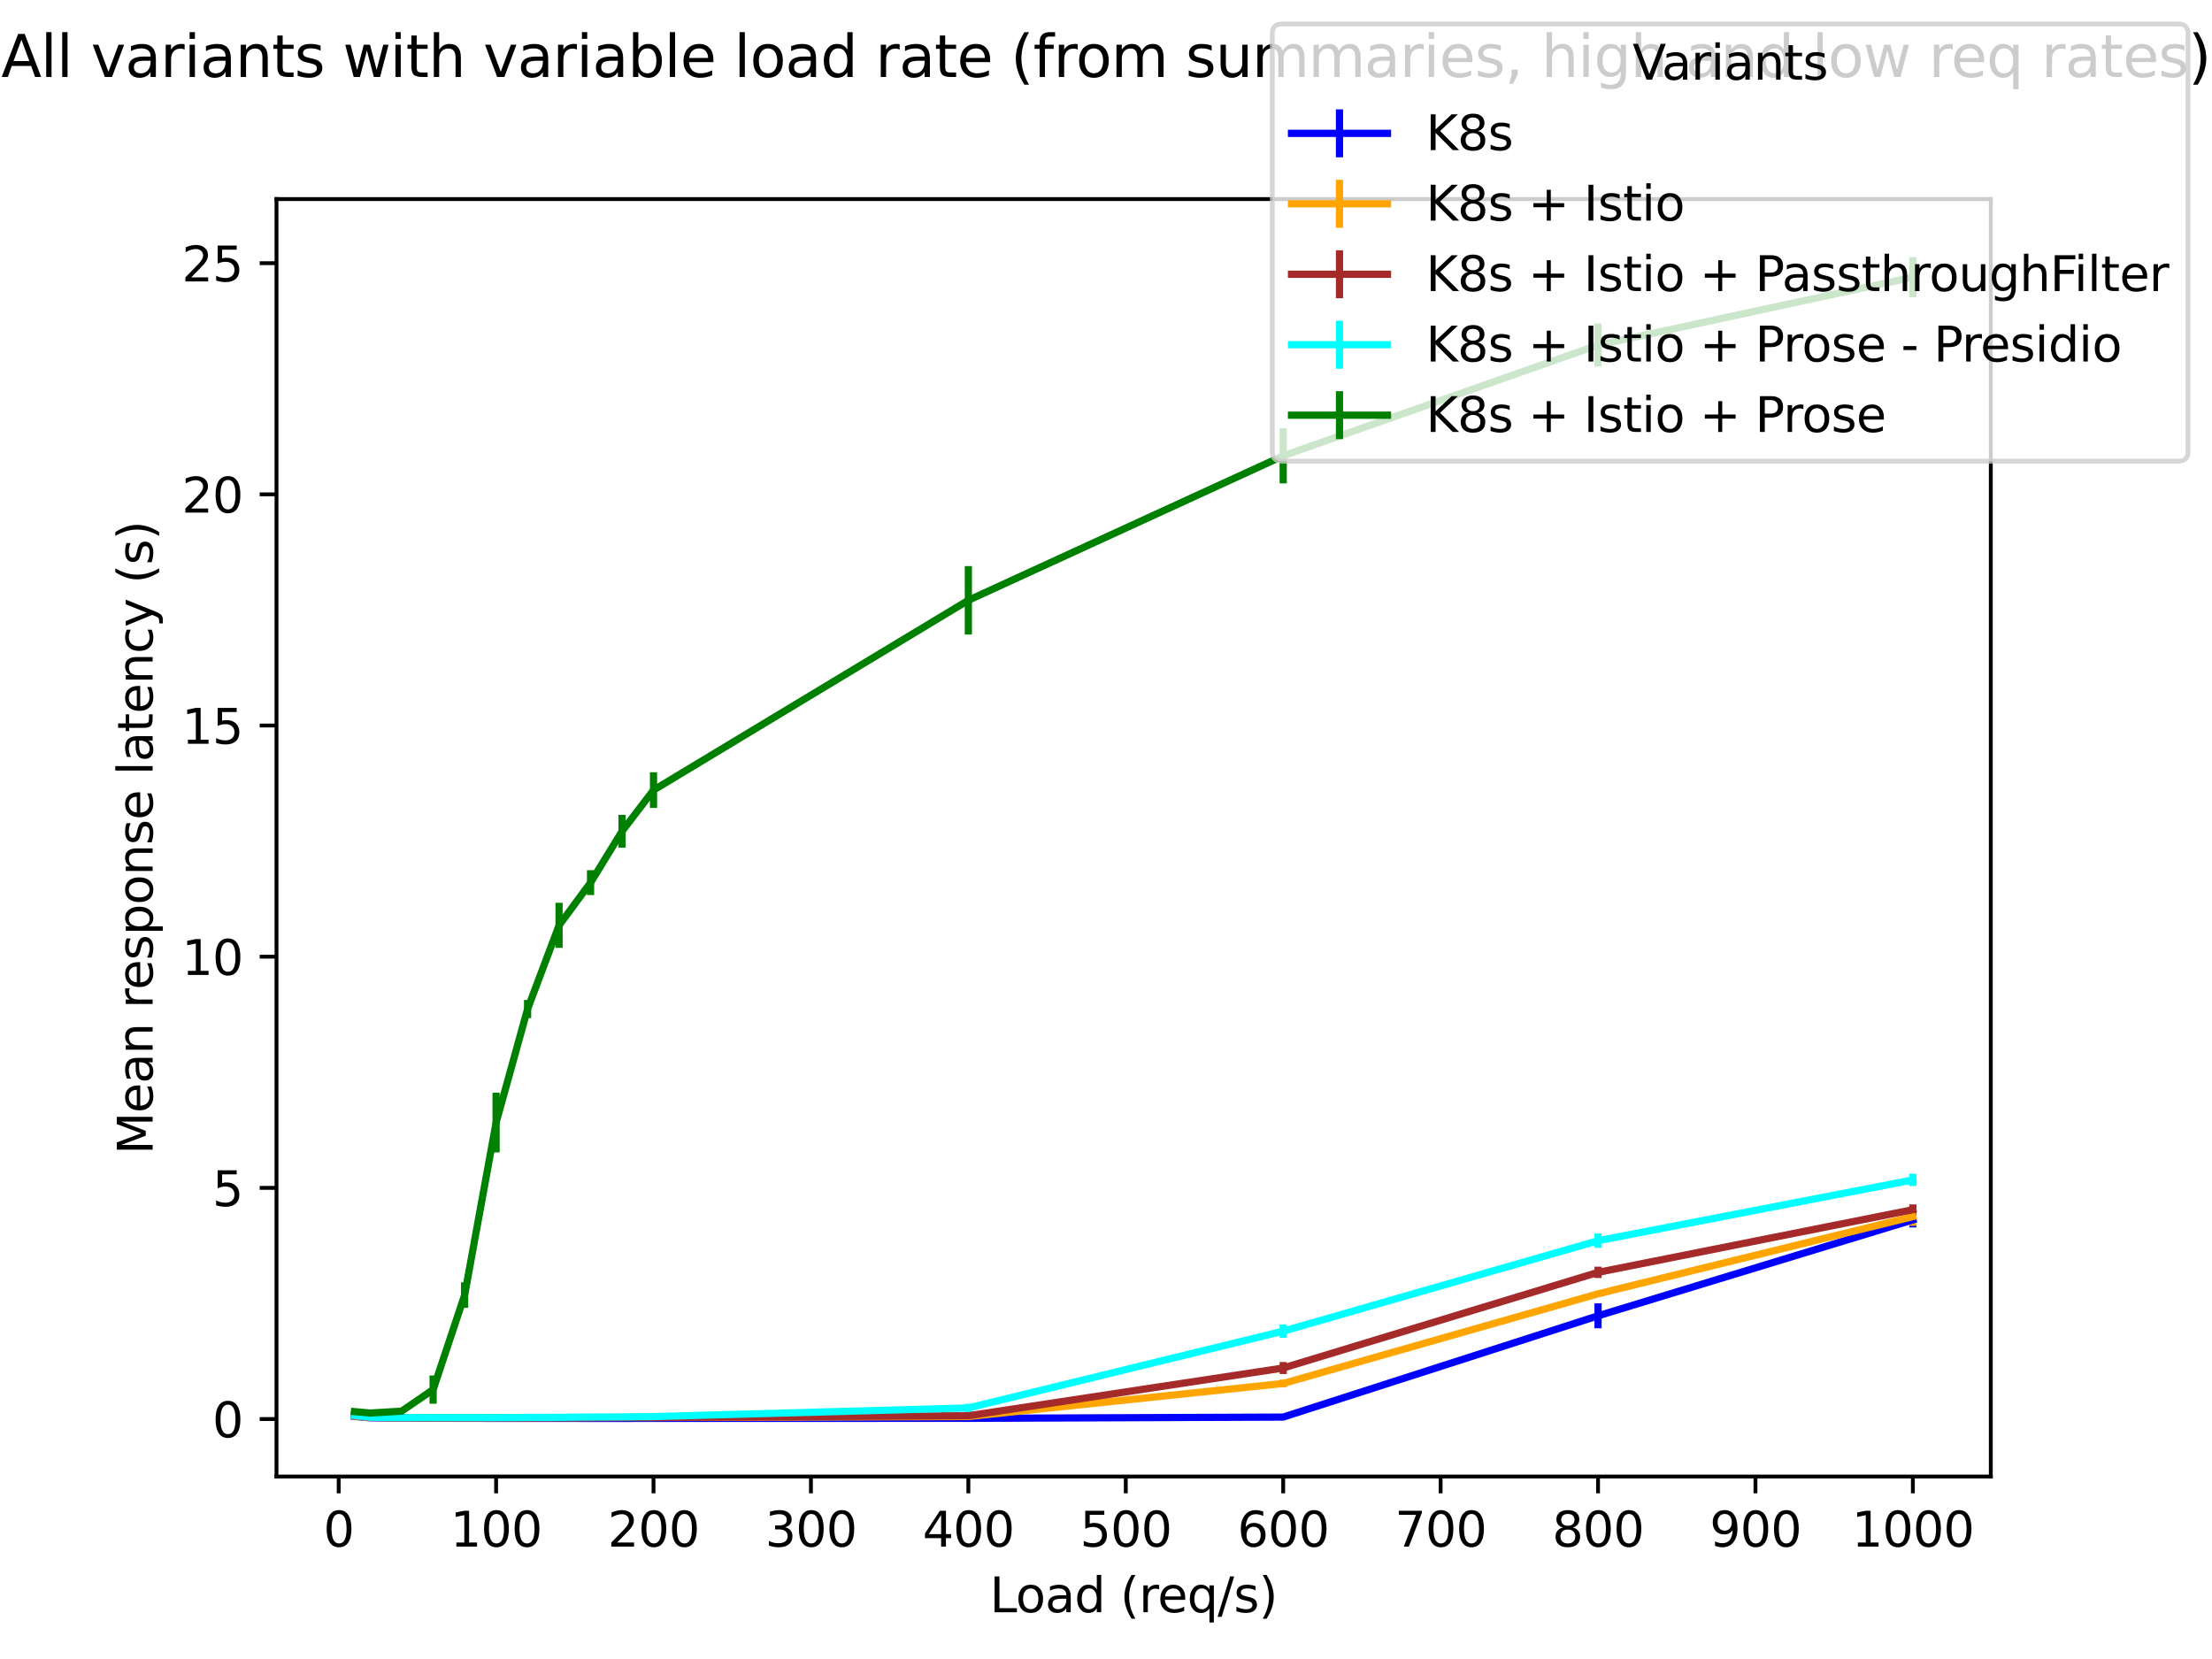 <?xml version="1.0" encoding="utf-8" standalone="no"?>
<!DOCTYPE svg PUBLIC "-//W3C//DTD SVG 1.1//EN"
  "http://www.w3.org/Graphics/SVG/1.1/DTD/svg11.dtd">
<svg xmlns:xlink="http://www.w3.org/1999/xlink" width="460.8pt" height="345.6pt" viewBox="0 0 460.8 345.6" xmlns="http://www.w3.org/2000/svg" version="1.1">
 <defs>
  <style type="text/css">*{stroke-linejoin: round; stroke-linecap: butt}</style>
 </defs>
 <g id="figure_1">
  <g id="patch_1">
   <path d="M 0 345.6 
L 460.8 345.6 
L 460.8 0 
L 0 0 
z
" style="fill: #ffffff"/>
  </g>
  <g id="axes_1">
   <g id="patch_2">
    <path d="M 57.6 307.584 
L 414.72 307.584 
L 414.72 41.472 
L 57.6 41.472 
z
" style="fill: #ffffff"/>
   </g>
   <g id="matplotlib.axis_1">
    <g id="xtick_1">
     <g id="line2d_1">
      <defs>
       <path id="m37df8ea4ae" d="M 0 0 
L 0 3.5 
" style="stroke: #000000; stroke-width: 0.8"/>
      </defs>
      <g>
       <use xlink:href="#m37df8ea4ae" x="70.553" y="307.584" style="stroke: #000000; stroke-width: 0.8"/>
      </g>
     </g>
     <g id="text_1">
      <!-- 0 -->
      <g transform="translate(67.372 322.182) scale(0.1 -0.1)">
       <defs>
        <path id="DejaVuSans-30" d="M 2034 4250 
Q 1547 4250 1301 3770 
Q 1056 3291 1056 2328 
Q 1056 1369 1301 889 
Q 1547 409 2034 409 
Q 2525 409 2770 889 
Q 3016 1369 3016 2328 
Q 3016 3291 2770 3770 
Q 2525 4250 2034 4250 
z
M 2034 4750 
Q 2819 4750 3233 4129 
Q 3647 3509 3647 2328 
Q 3647 1150 3233 529 
Q 2819 -91 2034 -91 
Q 1250 -91 836 529 
Q 422 1150 422 2328 
Q 422 3509 836 4129 
Q 1250 4750 2034 4750 
z
" transform="scale(0.016)"/>
       </defs>
       <use xlink:href="#DejaVuSans-30"/>
      </g>
     </g>
    </g>
    <g id="xtick_2">
     <g id="line2d_2">
      <g>
       <use xlink:href="#m37df8ea4ae" x="103.347" y="307.584" style="stroke: #000000; stroke-width: 0.8"/>
      </g>
     </g>
     <g id="text_2">
      <!-- 100 -->
      <g transform="translate(93.803 322.182) scale(0.1 -0.1)">
       <defs>
        <path id="DejaVuSans-31" d="M 794 531 
L 1825 531 
L 1825 4091 
L 703 3866 
L 703 4441 
L 1819 4666 
L 2450 4666 
L 2450 531 
L 3481 531 
L 3481 0 
L 794 0 
L 794 531 
z
" transform="scale(0.016)"/>
       </defs>
       <use xlink:href="#DejaVuSans-31"/>
       <use xlink:href="#DejaVuSans-30" x="63.623"/>
       <use xlink:href="#DejaVuSans-30" x="127.246"/>
      </g>
     </g>
    </g>
    <g id="xtick_3">
     <g id="line2d_3">
      <g>
       <use xlink:href="#m37df8ea4ae" x="136.14" y="307.584" style="stroke: #000000; stroke-width: 0.8"/>
      </g>
     </g>
     <g id="text_3">
      <!-- 200 -->
      <g transform="translate(126.596 322.182) scale(0.1 -0.1)">
       <defs>
        <path id="DejaVuSans-32" d="M 1228 531 
L 3431 531 
L 3431 0 
L 469 0 
L 469 531 
Q 828 903 1448 1529 
Q 2069 2156 2228 2338 
Q 2531 2678 2651 2914 
Q 2772 3150 2772 3378 
Q 2772 3750 2511 3984 
Q 2250 4219 1831 4219 
Q 1534 4219 1204 4116 
Q 875 4013 500 3803 
L 500 4441 
Q 881 4594 1212 4672 
Q 1544 4750 1819 4750 
Q 2544 4750 2975 4387 
Q 3406 4025 3406 3419 
Q 3406 3131 3298 2873 
Q 3191 2616 2906 2266 
Q 2828 2175 2409 1742 
Q 1991 1309 1228 531 
z
" transform="scale(0.016)"/>
       </defs>
       <use xlink:href="#DejaVuSans-32"/>
       <use xlink:href="#DejaVuSans-30" x="63.623"/>
       <use xlink:href="#DejaVuSans-30" x="127.246"/>
      </g>
     </g>
    </g>
    <g id="xtick_4">
     <g id="line2d_4">
      <g>
       <use xlink:href="#m37df8ea4ae" x="168.934" y="307.584" style="stroke: #000000; stroke-width: 0.8"/>
      </g>
     </g>
     <g id="text_4">
      <!-- 300 -->
      <g transform="translate(159.39 322.182) scale(0.1 -0.1)">
       <defs>
        <path id="DejaVuSans-33" d="M 2597 2516 
Q 3050 2419 3304 2112 
Q 3559 1806 3559 1356 
Q 3559 666 3084 287 
Q 2609 -91 1734 -91 
Q 1441 -91 1130 -33 
Q 819 25 488 141 
L 488 750 
Q 750 597 1062 519 
Q 1375 441 1716 441 
Q 2309 441 2620 675 
Q 2931 909 2931 1356 
Q 2931 1769 2642 2001 
Q 2353 2234 1838 2234 
L 1294 2234 
L 1294 2753 
L 1863 2753 
Q 2328 2753 2575 2939 
Q 2822 3125 2822 3475 
Q 2822 3834 2567 4026 
Q 2313 4219 1838 4219 
Q 1578 4219 1281 4162 
Q 984 4106 628 3988 
L 628 4550 
Q 988 4650 1302 4700 
Q 1616 4750 1894 4750 
Q 2613 4750 3031 4423 
Q 3450 4097 3450 3541 
Q 3450 3153 3228 2886 
Q 3006 2619 2597 2516 
z
" transform="scale(0.016)"/>
       </defs>
       <use xlink:href="#DejaVuSans-33"/>
       <use xlink:href="#DejaVuSans-30" x="63.623"/>
       <use xlink:href="#DejaVuSans-30" x="127.246"/>
      </g>
     </g>
    </g>
    <g id="xtick_5">
     <g id="line2d_5">
      <g>
       <use xlink:href="#m37df8ea4ae" x="201.727" y="307.584" style="stroke: #000000; stroke-width: 0.8"/>
      </g>
     </g>
     <g id="text_5">
      <!-- 400 -->
      <g transform="translate(192.183 322.182) scale(0.1 -0.1)">
       <defs>
        <path id="DejaVuSans-34" d="M 2419 4116 
L 825 1625 
L 2419 1625 
L 2419 4116 
z
M 2253 4666 
L 3047 4666 
L 3047 1625 
L 3713 1625 
L 3713 1100 
L 3047 1100 
L 3047 0 
L 2419 0 
L 2419 1100 
L 313 1100 
L 313 1709 
L 2253 4666 
z
" transform="scale(0.016)"/>
       </defs>
       <use xlink:href="#DejaVuSans-34"/>
       <use xlink:href="#DejaVuSans-30" x="63.623"/>
       <use xlink:href="#DejaVuSans-30" x="127.246"/>
      </g>
     </g>
    </g>
    <g id="xtick_6">
     <g id="line2d_6">
      <g>
       <use xlink:href="#m37df8ea4ae" x="234.52" y="307.584" style="stroke: #000000; stroke-width: 0.8"/>
      </g>
     </g>
     <g id="text_6">
      <!-- 500 -->
      <g transform="translate(224.977 322.182) scale(0.1 -0.1)">
       <defs>
        <path id="DejaVuSans-35" d="M 691 4666 
L 3169 4666 
L 3169 4134 
L 1269 4134 
L 1269 2991 
Q 1406 3038 1543 3061 
Q 1681 3084 1819 3084 
Q 2600 3084 3056 2656 
Q 3513 2228 3513 1497 
Q 3513 744 3044 326 
Q 2575 -91 1722 -91 
Q 1428 -91 1123 -41 
Q 819 9 494 109 
L 494 744 
Q 775 591 1075 516 
Q 1375 441 1709 441 
Q 2250 441 2565 725 
Q 2881 1009 2881 1497 
Q 2881 1984 2565 2268 
Q 2250 2553 1709 2553 
Q 1456 2553 1204 2497 
Q 953 2441 691 2322 
L 691 4666 
z
" transform="scale(0.016)"/>
       </defs>
       <use xlink:href="#DejaVuSans-35"/>
       <use xlink:href="#DejaVuSans-30" x="63.623"/>
       <use xlink:href="#DejaVuSans-30" x="127.246"/>
      </g>
     </g>
    </g>
    <g id="xtick_7">
     <g id="line2d_7">
      <g>
       <use xlink:href="#m37df8ea4ae" x="267.314" y="307.584" style="stroke: #000000; stroke-width: 0.8"/>
      </g>
     </g>
     <g id="text_7">
      <!-- 600 -->
      <g transform="translate(257.77 322.182) scale(0.1 -0.1)">
       <defs>
        <path id="DejaVuSans-36" d="M 2113 2584 
Q 1688 2584 1439 2293 
Q 1191 2003 1191 1497 
Q 1191 994 1439 701 
Q 1688 409 2113 409 
Q 2538 409 2786 701 
Q 3034 994 3034 1497 
Q 3034 2003 2786 2293 
Q 2538 2584 2113 2584 
z
M 3366 4563 
L 3366 3988 
Q 3128 4100 2886 4159 
Q 2644 4219 2406 4219 
Q 1781 4219 1451 3797 
Q 1122 3375 1075 2522 
Q 1259 2794 1537 2939 
Q 1816 3084 2150 3084 
Q 2853 3084 3261 2657 
Q 3669 2231 3669 1497 
Q 3669 778 3244 343 
Q 2819 -91 2113 -91 
Q 1303 -91 875 529 
Q 447 1150 447 2328 
Q 447 3434 972 4092 
Q 1497 4750 2381 4750 
Q 2619 4750 2861 4703 
Q 3103 4656 3366 4563 
z
" transform="scale(0.016)"/>
       </defs>
       <use xlink:href="#DejaVuSans-36"/>
       <use xlink:href="#DejaVuSans-30" x="63.623"/>
       <use xlink:href="#DejaVuSans-30" x="127.246"/>
      </g>
     </g>
    </g>
    <g id="xtick_8">
     <g id="line2d_8">
      <g>
       <use xlink:href="#m37df8ea4ae" x="300.107" y="307.584" style="stroke: #000000; stroke-width: 0.8"/>
      </g>
     </g>
     <g id="text_8">
      <!-- 700 -->
      <g transform="translate(290.563 322.182) scale(0.1 -0.1)">
       <defs>
        <path id="DejaVuSans-37" d="M 525 4666 
L 3525 4666 
L 3525 4397 
L 1831 0 
L 1172 0 
L 2766 4134 
L 525 4134 
L 525 4666 
z
" transform="scale(0.016)"/>
       </defs>
       <use xlink:href="#DejaVuSans-37"/>
       <use xlink:href="#DejaVuSans-30" x="63.623"/>
       <use xlink:href="#DejaVuSans-30" x="127.246"/>
      </g>
     </g>
    </g>
    <g id="xtick_9">
     <g id="line2d_9">
      <g>
       <use xlink:href="#m37df8ea4ae" x="332.9" y="307.584" style="stroke: #000000; stroke-width: 0.8"/>
      </g>
     </g>
     <g id="text_9">
      <!-- 800 -->
      <g transform="translate(323.357 322.182) scale(0.1 -0.1)">
       <defs>
        <path id="DejaVuSans-38" d="M 2034 2216 
Q 1584 2216 1326 1975 
Q 1069 1734 1069 1313 
Q 1069 891 1326 650 
Q 1584 409 2034 409 
Q 2484 409 2743 651 
Q 3003 894 3003 1313 
Q 3003 1734 2745 1975 
Q 2488 2216 2034 2216 
z
M 1403 2484 
Q 997 2584 770 2862 
Q 544 3141 544 3541 
Q 544 4100 942 4425 
Q 1341 4750 2034 4750 
Q 2731 4750 3128 4425 
Q 3525 4100 3525 3541 
Q 3525 3141 3298 2862 
Q 3072 2584 2669 2484 
Q 3125 2378 3379 2068 
Q 3634 1759 3634 1313 
Q 3634 634 3220 271 
Q 2806 -91 2034 -91 
Q 1263 -91 848 271 
Q 434 634 434 1313 
Q 434 1759 690 2068 
Q 947 2378 1403 2484 
z
M 1172 3481 
Q 1172 3119 1398 2916 
Q 1625 2713 2034 2713 
Q 2441 2713 2670 2916 
Q 2900 3119 2900 3481 
Q 2900 3844 2670 4047 
Q 2441 4250 2034 4250 
Q 1625 4250 1398 4047 
Q 1172 3844 1172 3481 
z
" transform="scale(0.016)"/>
       </defs>
       <use xlink:href="#DejaVuSans-38"/>
       <use xlink:href="#DejaVuSans-30" x="63.623"/>
       <use xlink:href="#DejaVuSans-30" x="127.246"/>
      </g>
     </g>
    </g>
    <g id="xtick_10">
     <g id="line2d_10">
      <g>
       <use xlink:href="#m37df8ea4ae" x="365.694" y="307.584" style="stroke: #000000; stroke-width: 0.8"/>
      </g>
     </g>
     <g id="text_10">
      <!-- 900 -->
      <g transform="translate(356.15 322.182) scale(0.1 -0.1)">
       <defs>
        <path id="DejaVuSans-39" d="M 703 97 
L 703 672 
Q 941 559 1184 500 
Q 1428 441 1663 441 
Q 2288 441 2617 861 
Q 2947 1281 2994 2138 
Q 2813 1869 2534 1725 
Q 2256 1581 1919 1581 
Q 1219 1581 811 2004 
Q 403 2428 403 3163 
Q 403 3881 828 4315 
Q 1253 4750 1959 4750 
Q 2769 4750 3195 4129 
Q 3622 3509 3622 2328 
Q 3622 1225 3098 567 
Q 2575 -91 1691 -91 
Q 1453 -91 1209 -44 
Q 966 3 703 97 
z
M 1959 2075 
Q 2384 2075 2632 2365 
Q 2881 2656 2881 3163 
Q 2881 3666 2632 3958 
Q 2384 4250 1959 4250 
Q 1534 4250 1286 3958 
Q 1038 3666 1038 3163 
Q 1038 2656 1286 2365 
Q 1534 2075 1959 2075 
z
" transform="scale(0.016)"/>
       </defs>
       <use xlink:href="#DejaVuSans-39"/>
       <use xlink:href="#DejaVuSans-30" x="63.623"/>
       <use xlink:href="#DejaVuSans-30" x="127.246"/>
      </g>
     </g>
    </g>
    <g id="xtick_11">
     <g id="line2d_11">
      <g>
       <use xlink:href="#m37df8ea4ae" x="398.487" y="307.584" style="stroke: #000000; stroke-width: 0.8"/>
      </g>
     </g>
     <g id="text_11">
      <!-- 1000 -->
      <g transform="translate(385.762 322.182) scale(0.1 -0.1)">
       <use xlink:href="#DejaVuSans-31"/>
       <use xlink:href="#DejaVuSans-30" x="63.623"/>
       <use xlink:href="#DejaVuSans-30" x="127.246"/>
       <use xlink:href="#DejaVuSans-30" x="190.869"/>
      </g>
     </g>
    </g>
    <g id="text_12">
     <!-- Load (req/s) -->
     <g transform="translate(206.19 335.861) scale(0.1 -0.1)">
      <defs>
       <path id="DejaVuSans-4c" d="M 628 4666 
L 1259 4666 
L 1259 531 
L 3531 531 
L 3531 0 
L 628 0 
L 628 4666 
z
" transform="scale(0.016)"/>
       <path id="DejaVuSans-6f" d="M 1959 3097 
Q 1497 3097 1228 2736 
Q 959 2375 959 1747 
Q 959 1119 1226 758 
Q 1494 397 1959 397 
Q 2419 397 2687 759 
Q 2956 1122 2956 1747 
Q 2956 2369 2687 2733 
Q 2419 3097 1959 3097 
z
M 1959 3584 
Q 2709 3584 3137 3096 
Q 3566 2609 3566 1747 
Q 3566 888 3137 398 
Q 2709 -91 1959 -91 
Q 1206 -91 779 398 
Q 353 888 353 1747 
Q 353 2609 779 3096 
Q 1206 3584 1959 3584 
z
" transform="scale(0.016)"/>
       <path id="DejaVuSans-61" d="M 2194 1759 
Q 1497 1759 1228 1600 
Q 959 1441 959 1056 
Q 959 750 1161 570 
Q 1363 391 1709 391 
Q 2188 391 2477 730 
Q 2766 1069 2766 1631 
L 2766 1759 
L 2194 1759 
z
M 3341 1997 
L 3341 0 
L 2766 0 
L 2766 531 
Q 2569 213 2275 61 
Q 1981 -91 1556 -91 
Q 1019 -91 701 211 
Q 384 513 384 1019 
Q 384 1609 779 1909 
Q 1175 2209 1959 2209 
L 2766 2209 
L 2766 2266 
Q 2766 2663 2505 2880 
Q 2244 3097 1772 3097 
Q 1472 3097 1187 3025 
Q 903 2953 641 2809 
L 641 3341 
Q 956 3463 1253 3523 
Q 1550 3584 1831 3584 
Q 2591 3584 2966 3190 
Q 3341 2797 3341 1997 
z
" transform="scale(0.016)"/>
       <path id="DejaVuSans-64" d="M 2906 2969 
L 2906 4863 
L 3481 4863 
L 3481 0 
L 2906 0 
L 2906 525 
Q 2725 213 2448 61 
Q 2172 -91 1784 -91 
Q 1150 -91 751 415 
Q 353 922 353 1747 
Q 353 2572 751 3078 
Q 1150 3584 1784 3584 
Q 2172 3584 2448 3432 
Q 2725 3281 2906 2969 
z
M 947 1747 
Q 947 1113 1208 752 
Q 1469 391 1925 391 
Q 2381 391 2643 752 
Q 2906 1113 2906 1747 
Q 2906 2381 2643 2742 
Q 2381 3103 1925 3103 
Q 1469 3103 1208 2742 
Q 947 2381 947 1747 
z
" transform="scale(0.016)"/>
       <path id="DejaVuSans-20" transform="scale(0.016)"/>
       <path id="DejaVuSans-28" d="M 1984 4856 
Q 1566 4138 1362 3434 
Q 1159 2731 1159 2009 
Q 1159 1288 1364 580 
Q 1569 -128 1984 -844 
L 1484 -844 
Q 1016 -109 783 600 
Q 550 1309 550 2009 
Q 550 2706 781 3412 
Q 1013 4119 1484 4856 
L 1984 4856 
z
" transform="scale(0.016)"/>
       <path id="DejaVuSans-72" d="M 2631 2963 
Q 2534 3019 2420 3045 
Q 2306 3072 2169 3072 
Q 1681 3072 1420 2755 
Q 1159 2438 1159 1844 
L 1159 0 
L 581 0 
L 581 3500 
L 1159 3500 
L 1159 2956 
Q 1341 3275 1631 3429 
Q 1922 3584 2338 3584 
Q 2397 3584 2469 3576 
Q 2541 3569 2628 3553 
L 2631 2963 
z
" transform="scale(0.016)"/>
       <path id="DejaVuSans-65" d="M 3597 1894 
L 3597 1613 
L 953 1613 
Q 991 1019 1311 708 
Q 1631 397 2203 397 
Q 2534 397 2845 478 
Q 3156 559 3463 722 
L 3463 178 
Q 3153 47 2828 -22 
Q 2503 -91 2169 -91 
Q 1331 -91 842 396 
Q 353 884 353 1716 
Q 353 2575 817 3079 
Q 1281 3584 2069 3584 
Q 2775 3584 3186 3129 
Q 3597 2675 3597 1894 
z
M 3022 2063 
Q 3016 2534 2758 2815 
Q 2500 3097 2075 3097 
Q 1594 3097 1305 2825 
Q 1016 2553 972 2059 
L 3022 2063 
z
" transform="scale(0.016)"/>
       <path id="DejaVuSans-71" d="M 947 1747 
Q 947 1113 1208 752 
Q 1469 391 1925 391 
Q 2381 391 2643 752 
Q 2906 1113 2906 1747 
Q 2906 2381 2643 2742 
Q 2381 3103 1925 3103 
Q 1469 3103 1208 2742 
Q 947 2381 947 1747 
z
M 2906 525 
Q 2725 213 2448 61 
Q 2172 -91 1784 -91 
Q 1150 -91 751 415 
Q 353 922 353 1747 
Q 353 2572 751 3078 
Q 1150 3584 1784 3584 
Q 2172 3584 2448 3432 
Q 2725 3281 2906 2969 
L 2906 3500 
L 3481 3500 
L 3481 -1331 
L 2906 -1331 
L 2906 525 
z
" transform="scale(0.016)"/>
       <path id="DejaVuSans-2f" d="M 1625 4666 
L 2156 4666 
L 531 -594 
L 0 -594 
L 1625 4666 
z
" transform="scale(0.016)"/>
       <path id="DejaVuSans-73" d="M 2834 3397 
L 2834 2853 
Q 2591 2978 2328 3040 
Q 2066 3103 1784 3103 
Q 1356 3103 1142 2972 
Q 928 2841 928 2578 
Q 928 2378 1081 2264 
Q 1234 2150 1697 2047 
L 1894 2003 
Q 2506 1872 2764 1633 
Q 3022 1394 3022 966 
Q 3022 478 2636 193 
Q 2250 -91 1575 -91 
Q 1294 -91 989 -36 
Q 684 19 347 128 
L 347 722 
Q 666 556 975 473 
Q 1284 391 1588 391 
Q 1994 391 2212 530 
Q 2431 669 2431 922 
Q 2431 1156 2273 1281 
Q 2116 1406 1581 1522 
L 1381 1569 
Q 847 1681 609 1914 
Q 372 2147 372 2553 
Q 372 3047 722 3315 
Q 1072 3584 1716 3584 
Q 2034 3584 2315 3537 
Q 2597 3491 2834 3397 
z
" transform="scale(0.016)"/>
       <path id="DejaVuSans-29" d="M 513 4856 
L 1013 4856 
Q 1481 4119 1714 3412 
Q 1947 2706 1947 2009 
Q 1947 1309 1714 600 
Q 1481 -109 1013 -844 
L 513 -844 
Q 928 -128 1133 580 
Q 1338 1288 1338 2009 
Q 1338 2731 1133 3434 
Q 928 4138 513 4856 
z
" transform="scale(0.016)"/>
      </defs>
      <use xlink:href="#DejaVuSans-4c"/>
      <use xlink:href="#DejaVuSans-6f" x="53.963"/>
      <use xlink:href="#DejaVuSans-61" x="115.145"/>
      <use xlink:href="#DejaVuSans-64" x="176.424"/>
      <use xlink:href="#DejaVuSans-20" x="239.9"/>
      <use xlink:href="#DejaVuSans-28" x="271.688"/>
      <use xlink:href="#DejaVuSans-72" x="310.701"/>
      <use xlink:href="#DejaVuSans-65" x="349.564"/>
      <use xlink:href="#DejaVuSans-71" x="411.088"/>
      <use xlink:href="#DejaVuSans-2f" x="474.564"/>
      <use xlink:href="#DejaVuSans-73" x="508.256"/>
      <use xlink:href="#DejaVuSans-29" x="560.355"/>
     </g>
    </g>
   </g>
   <g id="matplotlib.axis_2">
    <g id="ytick_1">
     <g id="line2d_12">
      <defs>
       <path id="mae83cc0436" d="M 0 0 
L -3.5 0 
" style="stroke: #000000; stroke-width: 0.8"/>
      </defs>
      <g>
       <use xlink:href="#mae83cc0436" x="57.6" y="295.612" style="stroke: #000000; stroke-width: 0.8"/>
      </g>
     </g>
     <g id="text_13">
      <!-- 0 -->
      <g transform="translate(44.237 299.412) scale(0.1 -0.1)">
       <use xlink:href="#DejaVuSans-30"/>
      </g>
     </g>
    </g>
    <g id="ytick_2">
     <g id="line2d_13">
      <g>
       <use xlink:href="#mae83cc0436" x="57.6" y="247.455" style="stroke: #000000; stroke-width: 0.8"/>
      </g>
     </g>
     <g id="text_14">
      <!-- 5 -->
      <g transform="translate(44.237 251.254) scale(0.1 -0.1)">
       <use xlink:href="#DejaVuSans-35"/>
      </g>
     </g>
    </g>
    <g id="ytick_3">
     <g id="line2d_14">
      <g>
       <use xlink:href="#mae83cc0436" x="57.6" y="199.297" style="stroke: #000000; stroke-width: 0.8"/>
      </g>
     </g>
     <g id="text_15">
      <!-- 10 -->
      <g transform="translate(37.875 203.096) scale(0.1 -0.1)">
       <use xlink:href="#DejaVuSans-31"/>
       <use xlink:href="#DejaVuSans-30" x="63.623"/>
      </g>
     </g>
    </g>
    <g id="ytick_4">
     <g id="line2d_15">
      <g>
       <use xlink:href="#mae83cc0436" x="57.6" y="151.14" style="stroke: #000000; stroke-width: 0.8"/>
      </g>
     </g>
     <g id="text_16">
      <!-- 15 -->
      <g transform="translate(37.875 154.939) scale(0.1 -0.1)">
       <use xlink:href="#DejaVuSans-31"/>
       <use xlink:href="#DejaVuSans-35" x="63.623"/>
      </g>
     </g>
    </g>
    <g id="ytick_5">
     <g id="line2d_16">
      <g>
       <use xlink:href="#mae83cc0436" x="57.6" y="102.982" style="stroke: #000000; stroke-width: 0.8"/>
      </g>
     </g>
     <g id="text_17">
      <!-- 20 -->
      <g transform="translate(37.875 106.781) scale(0.1 -0.1)">
       <use xlink:href="#DejaVuSans-32"/>
       <use xlink:href="#DejaVuSans-30" x="63.623"/>
      </g>
     </g>
    </g>
    <g id="ytick_6">
     <g id="line2d_17">
      <g>
       <use xlink:href="#mae83cc0436" x="57.6" y="54.825" style="stroke: #000000; stroke-width: 0.8"/>
      </g>
     </g>
     <g id="text_18">
      <!-- 25 -->
      <g transform="translate(37.875 58.624) scale(0.1 -0.1)">
       <use xlink:href="#DejaVuSans-32"/>
       <use xlink:href="#DejaVuSans-35" x="63.623"/>
      </g>
     </g>
    </g>
    <g id="text_19">
     <!-- Mean response latency (s) -->
     <g transform="translate(31.795 240.5) rotate(-90) scale(0.1 -0.1)">
      <defs>
       <path id="DejaVuSans-4d" d="M 628 4666 
L 1569 4666 
L 2759 1491 
L 3956 4666 
L 4897 4666 
L 4897 0 
L 4281 0 
L 4281 4097 
L 3078 897 
L 2444 897 
L 1241 4097 
L 1241 0 
L 628 0 
L 628 4666 
z
" transform="scale(0.016)"/>
       <path id="DejaVuSans-6e" d="M 3513 2113 
L 3513 0 
L 2938 0 
L 2938 2094 
Q 2938 2591 2744 2837 
Q 2550 3084 2163 3084 
Q 1697 3084 1428 2787 
Q 1159 2491 1159 1978 
L 1159 0 
L 581 0 
L 581 3500 
L 1159 3500 
L 1159 2956 
Q 1366 3272 1645 3428 
Q 1925 3584 2291 3584 
Q 2894 3584 3203 3211 
Q 3513 2838 3513 2113 
z
" transform="scale(0.016)"/>
       <path id="DejaVuSans-70" d="M 1159 525 
L 1159 -1331 
L 581 -1331 
L 581 3500 
L 1159 3500 
L 1159 2969 
Q 1341 3281 1617 3432 
Q 1894 3584 2278 3584 
Q 2916 3584 3314 3078 
Q 3713 2572 3713 1747 
Q 3713 922 3314 415 
Q 2916 -91 2278 -91 
Q 1894 -91 1617 61 
Q 1341 213 1159 525 
z
M 3116 1747 
Q 3116 2381 2855 2742 
Q 2594 3103 2138 3103 
Q 1681 3103 1420 2742 
Q 1159 2381 1159 1747 
Q 1159 1113 1420 752 
Q 1681 391 2138 391 
Q 2594 391 2855 752 
Q 3116 1113 3116 1747 
z
" transform="scale(0.016)"/>
       <path id="DejaVuSans-6c" d="M 603 4863 
L 1178 4863 
L 1178 0 
L 603 0 
L 603 4863 
z
" transform="scale(0.016)"/>
       <path id="DejaVuSans-74" d="M 1172 4494 
L 1172 3500 
L 2356 3500 
L 2356 3053 
L 1172 3053 
L 1172 1153 
Q 1172 725 1289 603 
Q 1406 481 1766 481 
L 2356 481 
L 2356 0 
L 1766 0 
Q 1100 0 847 248 
Q 594 497 594 1153 
L 594 3053 
L 172 3053 
L 172 3500 
L 594 3500 
L 594 4494 
L 1172 4494 
z
" transform="scale(0.016)"/>
       <path id="DejaVuSans-63" d="M 3122 3366 
L 3122 2828 
Q 2878 2963 2633 3030 
Q 2388 3097 2138 3097 
Q 1578 3097 1268 2742 
Q 959 2388 959 1747 
Q 959 1106 1268 751 
Q 1578 397 2138 397 
Q 2388 397 2633 464 
Q 2878 531 3122 666 
L 3122 134 
Q 2881 22 2623 -34 
Q 2366 -91 2075 -91 
Q 1284 -91 818 406 
Q 353 903 353 1747 
Q 353 2603 823 3093 
Q 1294 3584 2113 3584 
Q 2378 3584 2631 3529 
Q 2884 3475 3122 3366 
z
" transform="scale(0.016)"/>
       <path id="DejaVuSans-79" d="M 2059 -325 
Q 1816 -950 1584 -1140 
Q 1353 -1331 966 -1331 
L 506 -1331 
L 506 -850 
L 844 -850 
Q 1081 -850 1212 -737 
Q 1344 -625 1503 -206 
L 1606 56 
L 191 3500 
L 800 3500 
L 1894 763 
L 2988 3500 
L 3597 3500 
L 2059 -325 
z
" transform="scale(0.016)"/>
      </defs>
      <use xlink:href="#DejaVuSans-4d"/>
      <use xlink:href="#DejaVuSans-65" x="86.279"/>
      <use xlink:href="#DejaVuSans-61" x="147.803"/>
      <use xlink:href="#DejaVuSans-6e" x="209.082"/>
      <use xlink:href="#DejaVuSans-20" x="272.461"/>
      <use xlink:href="#DejaVuSans-72" x="304.248"/>
      <use xlink:href="#DejaVuSans-65" x="343.111"/>
      <use xlink:href="#DejaVuSans-73" x="404.635"/>
      <use xlink:href="#DejaVuSans-70" x="456.734"/>
      <use xlink:href="#DejaVuSans-6f" x="520.211"/>
      <use xlink:href="#DejaVuSans-6e" x="581.393"/>
      <use xlink:href="#DejaVuSans-73" x="644.771"/>
      <use xlink:href="#DejaVuSans-65" x="696.871"/>
      <use xlink:href="#DejaVuSans-20" x="758.395"/>
      <use xlink:href="#DejaVuSans-6c" x="790.182"/>
      <use xlink:href="#DejaVuSans-61" x="817.965"/>
      <use xlink:href="#DejaVuSans-74" x="879.244"/>
      <use xlink:href="#DejaVuSans-65" x="918.453"/>
      <use xlink:href="#DejaVuSans-6e" x="979.977"/>
      <use xlink:href="#DejaVuSans-63" x="1043.355"/>
      <use xlink:href="#DejaVuSans-79" x="1098.336"/>
      <use xlink:href="#DejaVuSans-20" x="1157.516"/>
      <use xlink:href="#DejaVuSans-28" x="1189.303"/>
      <use xlink:href="#DejaVuSans-73" x="1228.316"/>
      <use xlink:href="#DejaVuSans-29" x="1280.416"/>
     </g>
    </g>
   </g>
   <g id="LineCollection_1">
    <path d="M 73.833 295.149 
L 73.833 294.965 
" clip-path="url(#p741cc1dd25)" style="fill: none; stroke: #0000ff; stroke-width: 1.5"/>
    <path d="M 77.112 295.416 
L 77.112 295.289 
" clip-path="url(#p741cc1dd25)" style="fill: none; stroke: #0000ff; stroke-width: 1.5"/>
    <path d="M 83.671 295.442 
L 83.671 295.405 
" clip-path="url(#p741cc1dd25)" style="fill: none; stroke: #0000ff; stroke-width: 1.5"/>
    <path d="M 90.229 295.487 
L 90.229 295.396 
" clip-path="url(#p741cc1dd25)" style="fill: none; stroke: #0000ff; stroke-width: 1.5"/>
    <path d="M 96.788 295.47 
L 96.788 295.466 
" clip-path="url(#p741cc1dd25)" style="fill: none; stroke: #0000ff; stroke-width: 1.5"/>
    <path d="M 103.347 295.474 
L 103.347 295.47 
" clip-path="url(#p741cc1dd25)" style="fill: none; stroke: #0000ff; stroke-width: 1.5"/>
    <path d="M 109.905 295.479 
L 109.905 295.475 
" clip-path="url(#p741cc1dd25)" style="fill: none; stroke: #0000ff; stroke-width: 1.5"/>
    <path d="M 116.464 295.484 
L 116.464 295.478 
" clip-path="url(#p741cc1dd25)" style="fill: none; stroke: #0000ff; stroke-width: 1.5"/>
    <path d="M 123.023 295.488 
L 123.023 295.479 
" clip-path="url(#p741cc1dd25)" style="fill: none; stroke: #0000ff; stroke-width: 1.5"/>
    <path d="M 129.581 295.486 
L 129.581 295.48 
" clip-path="url(#p741cc1dd25)" style="fill: none; stroke: #0000ff; stroke-width: 1.5"/>
    <path d="M 136.14 295.487 
L 136.14 295.477 
" clip-path="url(#p741cc1dd25)" style="fill: none; stroke: #0000ff; stroke-width: 1.5"/>
    <path d="M 201.727 295.478 
L 201.727 295.453 
" clip-path="url(#p741cc1dd25)" style="fill: none; stroke: #0000ff; stroke-width: 1.5"/>
    <path d="M 267.314 295.386 
L 267.314 295.021 
" clip-path="url(#p741cc1dd25)" style="fill: none; stroke: #0000ff; stroke-width: 1.5"/>
    <path d="M 332.9 276.706 
L 332.9 271.511 
" clip-path="url(#p741cc1dd25)" style="fill: none; stroke: #0000ff; stroke-width: 1.5"/>
    <path d="M 398.487 255.697 
L 398.487 252.548 
" clip-path="url(#p741cc1dd25)" style="fill: none; stroke: #0000ff; stroke-width: 1.5"/>
   </g>
   <g id="LineCollection_2">
    <path d="M 73.833 295.11 
L 73.833 294.901 
" clip-path="url(#p741cc1dd25)" style="fill: none; stroke: #ffa500; stroke-width: 1.5"/>
    <path d="M 77.112 295.326 
L 77.112 295.272 
" clip-path="url(#p741cc1dd25)" style="fill: none; stroke: #ffa500; stroke-width: 1.5"/>
    <path d="M 83.671 295.361 
L 83.671 295.348 
" clip-path="url(#p741cc1dd25)" style="fill: none; stroke: #ffa500; stroke-width: 1.5"/>
    <path d="M 90.229 295.368 
L 90.229 295.352 
" clip-path="url(#p741cc1dd25)" style="fill: none; stroke: #ffa500; stroke-width: 1.5"/>
    <path d="M 96.788 295.37 
L 96.788 295.358 
" clip-path="url(#p741cc1dd25)" style="fill: none; stroke: #ffa500; stroke-width: 1.5"/>
    <path d="M 103.347 295.37 
L 103.347 295.349 
" clip-path="url(#p741cc1dd25)" style="fill: none; stroke: #ffa500; stroke-width: 1.5"/>
    <path d="M 109.905 295.357 
L 109.905 295.349 
" clip-path="url(#p741cc1dd25)" style="fill: none; stroke: #ffa500; stroke-width: 1.5"/>
    <path d="M 116.464 295.346 
L 116.464 295.319 
" clip-path="url(#p741cc1dd25)" style="fill: none; stroke: #ffa500; stroke-width: 1.5"/>
    <path d="M 123.023 295.35 
L 123.023 295.28 
" clip-path="url(#p741cc1dd25)" style="fill: none; stroke: #ffa500; stroke-width: 1.5"/>
    <path d="M 129.581 295.342 
L 129.581 295.237 
" clip-path="url(#p741cc1dd25)" style="fill: none; stroke: #ffa500; stroke-width: 1.5"/>
    <path d="M 136.14 295.316 
L 136.14 295.273 
" clip-path="url(#p741cc1dd25)" style="fill: none; stroke: #ffa500; stroke-width: 1.5"/>
    <path d="M 201.727 295.143 
L 201.727 295.03 
" clip-path="url(#p741cc1dd25)" style="fill: none; stroke: #ffa500; stroke-width: 1.5"/>
    <path d="M 267.314 288.989 
L 267.314 287.408 
" clip-path="url(#p741cc1dd25)" style="fill: none; stroke: #ffa500; stroke-width: 1.5"/>
    <path d="M 332.9 270.135 
L 332.9 268.915 
" clip-path="url(#p741cc1dd25)" style="fill: none; stroke: #ffa500; stroke-width: 1.5"/>
    <path d="M 398.487 255.374 
L 398.487 251.507 
" clip-path="url(#p741cc1dd25)" style="fill: none; stroke: #ffa500; stroke-width: 1.5"/>
   </g>
   <g id="LineCollection_3">
    <path d="M 73.833 295.031 
L 73.833 294.778 
" clip-path="url(#p741cc1dd25)" style="fill: none; stroke: #a52a2a; stroke-width: 1.5"/>
    <path d="M 77.112 295.288 
L 77.112 295.23 
" clip-path="url(#p741cc1dd25)" style="fill: none; stroke: #a52a2a; stroke-width: 1.5"/>
    <path d="M 83.671 295.343 
L 83.671 295.33 
" clip-path="url(#p741cc1dd25)" style="fill: none; stroke: #a52a2a; stroke-width: 1.5"/>
    <path d="M 90.229 295.364 
L 90.229 295.335 
" clip-path="url(#p741cc1dd25)" style="fill: none; stroke: #a52a2a; stroke-width: 1.5"/>
    <path d="M 96.788 295.373 
L 96.788 295.315 
" clip-path="url(#p741cc1dd25)" style="fill: none; stroke: #a52a2a; stroke-width: 1.5"/>
    <path d="M 103.347 295.36 
L 103.347 295.325 
" clip-path="url(#p741cc1dd25)" style="fill: none; stroke: #a52a2a; stroke-width: 1.5"/>
    <path d="M 109.905 295.356 
L 109.905 295.299 
" clip-path="url(#p741cc1dd25)" style="fill: none; stroke: #a52a2a; stroke-width: 1.5"/>
    <path d="M 116.464 295.337 
L 116.464 295.308 
" clip-path="url(#p741cc1dd25)" style="fill: none; stroke: #a52a2a; stroke-width: 1.5"/>
    <path d="M 123.023 295.321 
L 123.023 295.286 
" clip-path="url(#p741cc1dd25)" style="fill: none; stroke: #a52a2a; stroke-width: 1.5"/>
    <path d="M 129.581 295.305 
L 129.581 295.256 
" clip-path="url(#p741cc1dd25)" style="fill: none; stroke: #a52a2a; stroke-width: 1.5"/>
    <path d="M 136.14 295.296 
L 136.14 295.256 
" clip-path="url(#p741cc1dd25)" style="fill: none; stroke: #a52a2a; stroke-width: 1.5"/>
    <path d="M 201.727 295.076 
L 201.727 294.777 
" clip-path="url(#p741cc1dd25)" style="fill: none; stroke: #a52a2a; stroke-width: 1.5"/>
    <path d="M 267.314 286.235 
L 267.314 283.727 
" clip-path="url(#p741cc1dd25)" style="fill: none; stroke: #a52a2a; stroke-width: 1.5"/>
    <path d="M 332.9 266.233 
L 332.9 263.871 
" clip-path="url(#p741cc1dd25)" style="fill: none; stroke: #a52a2a; stroke-width: 1.5"/>
    <path d="M 398.487 253.102 
L 398.487 250.896 
" clip-path="url(#p741cc1dd25)" style="fill: none; stroke: #a52a2a; stroke-width: 1.5"/>
   </g>
   <g id="LineCollection_4">
    <path d="M 73.833 294.963 
L 73.833 294.759 
" clip-path="url(#p741cc1dd25)" style="fill: none; stroke: #00ffff; stroke-width: 1.5"/>
    <path d="M 77.112 295.267 
L 77.112 295.211 
" clip-path="url(#p741cc1dd25)" style="fill: none; stroke: #00ffff; stroke-width: 1.5"/>
    <path d="M 83.671 295.324 
L 83.671 295.303 
" clip-path="url(#p741cc1dd25)" style="fill: none; stroke: #00ffff; stroke-width: 1.5"/>
    <path d="M 90.229 295.353 
L 90.229 295.257 
" clip-path="url(#p741cc1dd25)" style="fill: none; stroke: #00ffff; stroke-width: 1.5"/>
    <path d="M 96.788 295.343 
L 96.788 295.268 
" clip-path="url(#p741cc1dd25)" style="fill: none; stroke: #00ffff; stroke-width: 1.5"/>
    <path d="M 103.347 295.34 
L 103.347 295.287 
" clip-path="url(#p741cc1dd25)" style="fill: none; stroke: #00ffff; stroke-width: 1.5"/>
    <path d="M 109.905 295.334 
L 109.905 295.209 
" clip-path="url(#p741cc1dd25)" style="fill: none; stroke: #00ffff; stroke-width: 1.5"/>
    <path d="M 116.464 295.297 
L 116.464 295.224 
" clip-path="url(#p741cc1dd25)" style="fill: none; stroke: #00ffff; stroke-width: 1.5"/>
    <path d="M 123.023 295.281 
L 123.023 295.101 
" clip-path="url(#p741cc1dd25)" style="fill: none; stroke: #00ffff; stroke-width: 1.5"/>
    <path d="M 129.581 295.263 
L 129.581 295.064 
" clip-path="url(#p741cc1dd25)" style="fill: none; stroke: #00ffff; stroke-width: 1.5"/>
    <path d="M 136.14 295.222 
L 136.14 294.986 
" clip-path="url(#p741cc1dd25)" style="fill: none; stroke: #00ffff; stroke-width: 1.5"/>
    <path d="M 201.727 294.152 
L 201.727 292.445 
" clip-path="url(#p741cc1dd25)" style="fill: none; stroke: #00ffff; stroke-width: 1.5"/>
    <path d="M 267.314 278.695 
L 267.314 275.909 
" clip-path="url(#p741cc1dd25)" style="fill: none; stroke: #00ffff; stroke-width: 1.5"/>
    <path d="M 332.9 259.966 
L 332.9 256.956 
" clip-path="url(#p741cc1dd25)" style="fill: none; stroke: #00ffff; stroke-width: 1.5"/>
    <path d="M 398.487 247.069 
L 398.487 244.522 
" clip-path="url(#p741cc1dd25)" style="fill: none; stroke: #00ffff; stroke-width: 1.5"/>
   </g>
   <g id="LineCollection_5">
    <path d="M 73.833 294.141 
L 73.833 293.988 
" clip-path="url(#p741cc1dd25)" style="fill: none; stroke: #008000; stroke-width: 1.5"/>
    <path d="M 77.112 294.393 
L 77.112 294.329 
" clip-path="url(#p741cc1dd25)" style="fill: none; stroke: #008000; stroke-width: 1.5"/>
    <path d="M 83.671 294.176 
L 83.671 293.762 
" clip-path="url(#p741cc1dd25)" style="fill: none; stroke: #008000; stroke-width: 1.5"/>
    <path d="M 90.229 292.422 
L 90.229 286.527 
" clip-path="url(#p741cc1dd25)" style="fill: none; stroke: #008000; stroke-width: 1.5"/>
    <path d="M 96.788 272.447 
L 96.788 267.144 
" clip-path="url(#p741cc1dd25)" style="fill: none; stroke: #008000; stroke-width: 1.5"/>
    <path d="M 103.347 240.07 
L 103.347 227.635 
" clip-path="url(#p741cc1dd25)" style="fill: none; stroke: #008000; stroke-width: 1.5"/>
    <path d="M 109.905 212.073 
L 109.905 208.312 
" clip-path="url(#p741cc1dd25)" style="fill: none; stroke: #008000; stroke-width: 1.5"/>
    <path d="M 116.464 197.459 
L 116.464 188.062 
" clip-path="url(#p741cc1dd25)" style="fill: none; stroke: #008000; stroke-width: 1.5"/>
    <path d="M 123.023 186.459 
L 123.023 181.272 
" clip-path="url(#p741cc1dd25)" style="fill: none; stroke: #008000; stroke-width: 1.5"/>
    <path d="M 129.581 176.585 
L 129.581 169.757 
" clip-path="url(#p741cc1dd25)" style="fill: none; stroke: #008000; stroke-width: 1.5"/>
    <path d="M 136.14 168.305 
L 136.14 160.878 
" clip-path="url(#p741cc1dd25)" style="fill: none; stroke: #008000; stroke-width: 1.5"/>
    <path d="M 201.727 132.177 
L 201.727 117.922 
" clip-path="url(#p741cc1dd25)" style="fill: none; stroke: #008000; stroke-width: 1.5"/>
    <path d="M 267.314 100.684 
L 267.314 89.217 
" clip-path="url(#p741cc1dd25)" style="fill: none; stroke: #008000; stroke-width: 1.5"/>
    <path d="M 332.9 76.363 
L 332.9 67.408 
" clip-path="url(#p741cc1dd25)" style="fill: none; stroke: #008000; stroke-width: 1.5"/>
    <path d="M 398.487 61.918 
L 398.487 53.568 
" clip-path="url(#p741cc1dd25)" style="fill: none; stroke: #008000; stroke-width: 1.5"/>
   </g>
   <g id="line2d_18">
    <path d="M 73.833 295.057 
L 77.112 295.352 
L 83.671 295.424 
L 90.229 295.441 
L 96.788 295.468 
L 103.347 295.472 
L 109.905 295.477 
L 116.464 295.481 
L 123.023 295.484 
L 129.581 295.483 
L 136.14 295.482 
L 201.727 295.466 
L 267.314 295.204 
L 332.9 274.108 
L 398.487 254.122 
" clip-path="url(#p741cc1dd25)" style="fill: none; stroke: #0000ff; stroke-width: 1.5; stroke-linecap: square"/>
   </g>
   <g id="line2d_19">
    <path d="M 73.833 295.006 
L 77.112 295.299 
L 83.671 295.355 
L 90.229 295.36 
L 96.788 295.364 
L 103.347 295.36 
L 109.905 295.353 
L 116.464 295.332 
L 123.023 295.315 
L 129.581 295.29 
L 136.14 295.294 
L 201.727 295.087 
L 267.314 288.199 
L 332.9 269.525 
L 398.487 253.441 
" clip-path="url(#p741cc1dd25)" style="fill: none; stroke: #ffa500; stroke-width: 1.5; stroke-linecap: square"/>
   </g>
   <g id="line2d_20">
    <path d="M 73.833 294.905 
L 77.112 295.259 
L 83.671 295.337 
L 90.229 295.35 
L 96.788 295.344 
L 103.347 295.343 
L 109.905 295.328 
L 116.464 295.323 
L 123.023 295.304 
L 129.581 295.281 
L 136.14 295.276 
L 201.727 294.926 
L 267.314 284.981 
L 332.9 265.052 
L 398.487 251.999 
" clip-path="url(#p741cc1dd25)" style="fill: none; stroke: #a52a2a; stroke-width: 1.5; stroke-linecap: square"/>
   </g>
   <g id="line2d_21">
    <path d="M 73.833 294.861 
L 77.112 295.239 
L 83.671 295.314 
L 90.229 295.305 
L 96.788 295.306 
L 103.347 295.314 
L 109.905 295.272 
L 116.464 295.26 
L 123.023 295.191 
L 129.581 295.163 
L 136.14 295.104 
L 201.727 293.298 
L 267.314 277.302 
L 332.9 258.461 
L 398.487 245.795 
" clip-path="url(#p741cc1dd25)" style="fill: none; stroke: #00ffff; stroke-width: 1.5; stroke-linecap: square"/>
   </g>
   <g id="line2d_22">
    <path d="M 73.833 294.065 
L 77.112 294.361 
L 83.671 293.969 
L 90.229 289.475 
L 96.788 269.796 
L 103.347 233.853 
L 109.905 210.192 
L 116.464 192.761 
L 123.023 183.866 
L 129.581 173.171 
L 136.14 164.591 
L 201.727 125.049 
L 267.314 94.951 
L 332.9 71.886 
L 398.487 57.743 
" clip-path="url(#p741cc1dd25)" style="fill: none; stroke: #008000; stroke-width: 1.5; stroke-linecap: square"/>
   </g>
   <g id="patch_3">
    <path d="M 57.6 307.584 
L 57.6 41.472 
" style="fill: none; stroke: #000000; stroke-width: 0.8; stroke-linejoin: miter; stroke-linecap: square"/>
   </g>
   <g id="patch_4">
    <path d="M 414.72 307.584 
L 414.72 41.472 
" style="fill: none; stroke: #000000; stroke-width: 0.8; stroke-linejoin: miter; stroke-linecap: square"/>
   </g>
   <g id="patch_5">
    <path d="M 57.6 307.584 
L 414.72 307.584 
" style="fill: none; stroke: #000000; stroke-width: 0.8; stroke-linejoin: miter; stroke-linecap: square"/>
   </g>
   <g id="patch_6">
    <path d="M 57.6 41.472 
L 414.72 41.472 
" style="fill: none; stroke: #000000; stroke-width: 0.8; stroke-linejoin: miter; stroke-linecap: square"/>
   </g>
  </g>
  <g id="text_20">
   <!-- All variants with variable load rate (from summaries, high and low req rates) -->
   <g transform="translate(0.262 16.03) scale(0.12 -0.12)">
    <defs>
     <path id="DejaVuSans-41" d="M 2188 4044 
L 1331 1722 
L 3047 1722 
L 2188 4044 
z
M 1831 4666 
L 2547 4666 
L 4325 0 
L 3669 0 
L 3244 1197 
L 1141 1197 
L 716 0 
L 50 0 
L 1831 4666 
z
" transform="scale(0.016)"/>
     <path id="DejaVuSans-76" d="M 191 3500 
L 800 3500 
L 1894 563 
L 2988 3500 
L 3597 3500 
L 2284 0 
L 1503 0 
L 191 3500 
z
" transform="scale(0.016)"/>
     <path id="DejaVuSans-69" d="M 603 3500 
L 1178 3500 
L 1178 0 
L 603 0 
L 603 3500 
z
M 603 4863 
L 1178 4863 
L 1178 4134 
L 603 4134 
L 603 4863 
z
" transform="scale(0.016)"/>
     <path id="DejaVuSans-77" d="M 269 3500 
L 844 3500 
L 1563 769 
L 2278 3500 
L 2956 3500 
L 3675 769 
L 4391 3500 
L 4966 3500 
L 4050 0 
L 3372 0 
L 2619 2869 
L 1863 0 
L 1184 0 
L 269 3500 
z
" transform="scale(0.016)"/>
     <path id="DejaVuSans-68" d="M 3513 2113 
L 3513 0 
L 2938 0 
L 2938 2094 
Q 2938 2591 2744 2837 
Q 2550 3084 2163 3084 
Q 1697 3084 1428 2787 
Q 1159 2491 1159 1978 
L 1159 0 
L 581 0 
L 581 4863 
L 1159 4863 
L 1159 2956 
Q 1366 3272 1645 3428 
Q 1925 3584 2291 3584 
Q 2894 3584 3203 3211 
Q 3513 2838 3513 2113 
z
" transform="scale(0.016)"/>
     <path id="DejaVuSans-62" d="M 3116 1747 
Q 3116 2381 2855 2742 
Q 2594 3103 2138 3103 
Q 1681 3103 1420 2742 
Q 1159 2381 1159 1747 
Q 1159 1113 1420 752 
Q 1681 391 2138 391 
Q 2594 391 2855 752 
Q 3116 1113 3116 1747 
z
M 1159 2969 
Q 1341 3281 1617 3432 
Q 1894 3584 2278 3584 
Q 2916 3584 3314 3078 
Q 3713 2572 3713 1747 
Q 3713 922 3314 415 
Q 2916 -91 2278 -91 
Q 1894 -91 1617 61 
Q 1341 213 1159 525 
L 1159 0 
L 581 0 
L 581 4863 
L 1159 4863 
L 1159 2969 
z
" transform="scale(0.016)"/>
     <path id="DejaVuSans-66" d="M 2375 4863 
L 2375 4384 
L 1825 4384 
Q 1516 4384 1395 4259 
Q 1275 4134 1275 3809 
L 1275 3500 
L 2222 3500 
L 2222 3053 
L 1275 3053 
L 1275 0 
L 697 0 
L 697 3053 
L 147 3053 
L 147 3500 
L 697 3500 
L 697 3744 
Q 697 4328 969 4595 
Q 1241 4863 1831 4863 
L 2375 4863 
z
" transform="scale(0.016)"/>
     <path id="DejaVuSans-6d" d="M 3328 2828 
Q 3544 3216 3844 3400 
Q 4144 3584 4550 3584 
Q 5097 3584 5394 3201 
Q 5691 2819 5691 2113 
L 5691 0 
L 5113 0 
L 5113 2094 
Q 5113 2597 4934 2840 
Q 4756 3084 4391 3084 
Q 3944 3084 3684 2787 
Q 3425 2491 3425 1978 
L 3425 0 
L 2847 0 
L 2847 2094 
Q 2847 2600 2669 2842 
Q 2491 3084 2119 3084 
Q 1678 3084 1418 2786 
Q 1159 2488 1159 1978 
L 1159 0 
L 581 0 
L 581 3500 
L 1159 3500 
L 1159 2956 
Q 1356 3278 1631 3431 
Q 1906 3584 2284 3584 
Q 2666 3584 2933 3390 
Q 3200 3197 3328 2828 
z
" transform="scale(0.016)"/>
     <path id="DejaVuSans-75" d="M 544 1381 
L 544 3500 
L 1119 3500 
L 1119 1403 
Q 1119 906 1312 657 
Q 1506 409 1894 409 
Q 2359 409 2629 706 
Q 2900 1003 2900 1516 
L 2900 3500 
L 3475 3500 
L 3475 0 
L 2900 0 
L 2900 538 
Q 2691 219 2414 64 
Q 2138 -91 1772 -91 
Q 1169 -91 856 284 
Q 544 659 544 1381 
z
M 1991 3584 
L 1991 3584 
z
" transform="scale(0.016)"/>
     <path id="DejaVuSans-2c" d="M 750 794 
L 1409 794 
L 1409 256 
L 897 -744 
L 494 -744 
L 750 256 
L 750 794 
z
" transform="scale(0.016)"/>
     <path id="DejaVuSans-67" d="M 2906 1791 
Q 2906 2416 2648 2759 
Q 2391 3103 1925 3103 
Q 1463 3103 1205 2759 
Q 947 2416 947 1791 
Q 947 1169 1205 825 
Q 1463 481 1925 481 
Q 2391 481 2648 825 
Q 2906 1169 2906 1791 
z
M 3481 434 
Q 3481 -459 3084 -895 
Q 2688 -1331 1869 -1331 
Q 1566 -1331 1297 -1286 
Q 1028 -1241 775 -1147 
L 775 -588 
Q 1028 -725 1275 -790 
Q 1522 -856 1778 -856 
Q 2344 -856 2625 -561 
Q 2906 -266 2906 331 
L 2906 616 
Q 2728 306 2450 153 
Q 2172 0 1784 0 
Q 1141 0 747 490 
Q 353 981 353 1791 
Q 353 2603 747 3093 
Q 1141 3584 1784 3584 
Q 2172 3584 2450 3431 
Q 2728 3278 2906 2969 
L 2906 3500 
L 3481 3500 
L 3481 434 
z
" transform="scale(0.016)"/>
    </defs>
    <use xlink:href="#DejaVuSans-41"/>
    <use xlink:href="#DejaVuSans-6c" x="68.408"/>
    <use xlink:href="#DejaVuSans-6c" x="96.191"/>
    <use xlink:href="#DejaVuSans-20" x="123.975"/>
    <use xlink:href="#DejaVuSans-76" x="155.762"/>
    <use xlink:href="#DejaVuSans-61" x="214.941"/>
    <use xlink:href="#DejaVuSans-72" x="276.221"/>
    <use xlink:href="#DejaVuSans-69" x="317.334"/>
    <use xlink:href="#DejaVuSans-61" x="345.117"/>
    <use xlink:href="#DejaVuSans-6e" x="406.396"/>
    <use xlink:href="#DejaVuSans-74" x="469.775"/>
    <use xlink:href="#DejaVuSans-73" x="508.984"/>
    <use xlink:href="#DejaVuSans-20" x="561.084"/>
    <use xlink:href="#DejaVuSans-77" x="592.871"/>
    <use xlink:href="#DejaVuSans-69" x="674.658"/>
    <use xlink:href="#DejaVuSans-74" x="702.441"/>
    <use xlink:href="#DejaVuSans-68" x="741.65"/>
    <use xlink:href="#DejaVuSans-20" x="805.029"/>
    <use xlink:href="#DejaVuSans-76" x="836.816"/>
    <use xlink:href="#DejaVuSans-61" x="895.996"/>
    <use xlink:href="#DejaVuSans-72" x="957.275"/>
    <use xlink:href="#DejaVuSans-69" x="998.389"/>
    <use xlink:href="#DejaVuSans-61" x="1026.172"/>
    <use xlink:href="#DejaVuSans-62" x="1087.451"/>
    <use xlink:href="#DejaVuSans-6c" x="1150.928"/>
    <use xlink:href="#DejaVuSans-65" x="1178.711"/>
    <use xlink:href="#DejaVuSans-20" x="1240.234"/>
    <use xlink:href="#DejaVuSans-6c" x="1272.021"/>
    <use xlink:href="#DejaVuSans-6f" x="1299.805"/>
    <use xlink:href="#DejaVuSans-61" x="1360.986"/>
    <use xlink:href="#DejaVuSans-64" x="1422.266"/>
    <use xlink:href="#DejaVuSans-20" x="1485.742"/>
    <use xlink:href="#DejaVuSans-72" x="1517.529"/>
    <use xlink:href="#DejaVuSans-61" x="1558.643"/>
    <use xlink:href="#DejaVuSans-74" x="1619.922"/>
    <use xlink:href="#DejaVuSans-65" x="1659.131"/>
    <use xlink:href="#DejaVuSans-20" x="1720.654"/>
    <use xlink:href="#DejaVuSans-28" x="1752.441"/>
    <use xlink:href="#DejaVuSans-66" x="1791.455"/>
    <use xlink:href="#DejaVuSans-72" x="1826.66"/>
    <use xlink:href="#DejaVuSans-6f" x="1865.523"/>
    <use xlink:href="#DejaVuSans-6d" x="1926.705"/>
    <use xlink:href="#DejaVuSans-20" x="2024.117"/>
    <use xlink:href="#DejaVuSans-73" x="2055.904"/>
    <use xlink:href="#DejaVuSans-75" x="2108.004"/>
    <use xlink:href="#DejaVuSans-6d" x="2171.383"/>
    <use xlink:href="#DejaVuSans-6d" x="2268.795"/>
    <use xlink:href="#DejaVuSans-61" x="2366.207"/>
    <use xlink:href="#DejaVuSans-72" x="2427.486"/>
    <use xlink:href="#DejaVuSans-69" x="2468.6"/>
    <use xlink:href="#DejaVuSans-65" x="2496.383"/>
    <use xlink:href="#DejaVuSans-73" x="2557.906"/>
    <use xlink:href="#DejaVuSans-2c" x="2610.006"/>
    <use xlink:href="#DejaVuSans-20" x="2641.793"/>
    <use xlink:href="#DejaVuSans-68" x="2673.58"/>
    <use xlink:href="#DejaVuSans-69" x="2736.959"/>
    <use xlink:href="#DejaVuSans-67" x="2764.742"/>
    <use xlink:href="#DejaVuSans-68" x="2828.219"/>
    <use xlink:href="#DejaVuSans-20" x="2891.598"/>
    <use xlink:href="#DejaVuSans-61" x="2923.385"/>
    <use xlink:href="#DejaVuSans-6e" x="2984.664"/>
    <use xlink:href="#DejaVuSans-64" x="3048.043"/>
    <use xlink:href="#DejaVuSans-20" x="3111.52"/>
    <use xlink:href="#DejaVuSans-6c" x="3143.307"/>
    <use xlink:href="#DejaVuSans-6f" x="3171.09"/>
    <use xlink:href="#DejaVuSans-77" x="3232.271"/>
    <use xlink:href="#DejaVuSans-20" x="3314.059"/>
    <use xlink:href="#DejaVuSans-72" x="3345.846"/>
    <use xlink:href="#DejaVuSans-65" x="3384.709"/>
    <use xlink:href="#DejaVuSans-71" x="3446.232"/>
    <use xlink:href="#DejaVuSans-20" x="3509.709"/>
    <use xlink:href="#DejaVuSans-72" x="3541.496"/>
    <use xlink:href="#DejaVuSans-61" x="3582.609"/>
    <use xlink:href="#DejaVuSans-74" x="3643.889"/>
    <use xlink:href="#DejaVuSans-65" x="3683.098"/>
    <use xlink:href="#DejaVuSans-73" x="3744.621"/>
    <use xlink:href="#DejaVuSans-29" x="3796.721"/>
   </g>
  </g>
  <g id="legend_1">
   <g id="patch_7">
    <path d="M 267.042 96.069 
L 453.8 96.069 
Q 455.8 96.069 455.8 94.069 
L 455.8 7 
Q 455.8 5 453.8 5 
L 267.042 5 
Q 265.042 5 265.042 7 
L 265.042 94.069 
Q 265.042 96.069 267.042 96.069 
z
" style="fill: #ffffff; opacity: 0.8; stroke: #cccccc; stroke-linejoin: miter"/>
   </g>
   <g id="text_21">
    <!-- Variants -->
    <g transform="translate(340.082 16.598) scale(0.1 -0.1)">
     <defs>
      <path id="DejaVuSans-56" d="M 1831 0 
L 50 4666 
L 709 4666 
L 2188 738 
L 3669 4666 
L 4325 4666 
L 2547 0 
L 1831 0 
z
" transform="scale(0.016)"/>
     </defs>
     <use xlink:href="#DejaVuSans-56"/>
     <use xlink:href="#DejaVuSans-61" x="60.658"/>
     <use xlink:href="#DejaVuSans-72" x="121.938"/>
     <use xlink:href="#DejaVuSans-69" x="163.051"/>
     <use xlink:href="#DejaVuSans-61" x="190.834"/>
     <use xlink:href="#DejaVuSans-6e" x="252.113"/>
     <use xlink:href="#DejaVuSans-74" x="315.492"/>
     <use xlink:href="#DejaVuSans-73" x="354.701"/>
    </g>
   </g>
   <g id="LineCollection_6">
    <path d="M 279.042 32.777 
L 279.042 22.777 
" style="fill: none; stroke: #0000ff; stroke-width: 1.5"/>
   </g>
   <g id="line2d_23">
    <path d="M 269.042 27.777 
L 289.042 27.777 
" style="fill: none; stroke: #0000ff; stroke-width: 1.5; stroke-linecap: square"/>
   </g>
   <g id="line2d_24"/>
   <g id="text_22">
    <!-- K8s -->
    <g transform="translate(297.042 31.277) scale(0.1 -0.1)">
     <defs>
      <path id="DejaVuSans-4b" d="M 628 4666 
L 1259 4666 
L 1259 2694 
L 3353 4666 
L 4166 4666 
L 1850 2491 
L 4331 0 
L 3500 0 
L 1259 2247 
L 1259 0 
L 628 0 
L 628 4666 
z
" transform="scale(0.016)"/>
     </defs>
     <use xlink:href="#DejaVuSans-4b"/>
     <use xlink:href="#DejaVuSans-38" x="65.576"/>
     <use xlink:href="#DejaVuSans-73" x="129.199"/>
    </g>
   </g>
   <g id="LineCollection_7">
    <path d="M 279.042 47.455 
L 279.042 37.455 
" style="fill: none; stroke: #ffa500; stroke-width: 1.5"/>
   </g>
   <g id="line2d_25">
    <path d="M 269.042 42.455 
L 289.042 42.455 
" style="fill: none; stroke: #ffa500; stroke-width: 1.5; stroke-linecap: square"/>
   </g>
   <g id="line2d_26"/>
   <g id="text_23">
    <!-- K8s + Istio -->
    <g transform="translate(297.042 45.955) scale(0.1 -0.1)">
     <defs>
      <path id="DejaVuSans-2b" d="M 2944 4013 
L 2944 2272 
L 4684 2272 
L 4684 1741 
L 2944 1741 
L 2944 0 
L 2419 0 
L 2419 1741 
L 678 1741 
L 678 2272 
L 2419 2272 
L 2419 4013 
L 2944 4013 
z
" transform="scale(0.016)"/>
      <path id="DejaVuSans-49" d="M 628 4666 
L 1259 4666 
L 1259 0 
L 628 0 
L 628 4666 
z
" transform="scale(0.016)"/>
     </defs>
     <use xlink:href="#DejaVuSans-4b"/>
     <use xlink:href="#DejaVuSans-38" x="65.576"/>
     <use xlink:href="#DejaVuSans-73" x="129.199"/>
     <use xlink:href="#DejaVuSans-20" x="181.299"/>
     <use xlink:href="#DejaVuSans-2b" x="213.086"/>
     <use xlink:href="#DejaVuSans-20" x="296.875"/>
     <use xlink:href="#DejaVuSans-49" x="328.662"/>
     <use xlink:href="#DejaVuSans-73" x="358.154"/>
     <use xlink:href="#DejaVuSans-74" x="410.254"/>
     <use xlink:href="#DejaVuSans-69" x="449.463"/>
     <use xlink:href="#DejaVuSans-6f" x="477.246"/>
    </g>
   </g>
   <g id="LineCollection_8">
    <path d="M 279.042 62.133 
L 279.042 52.133 
" style="fill: none; stroke: #a52a2a; stroke-width: 1.5"/>
   </g>
   <g id="line2d_27">
    <path d="M 269.042 57.133 
L 289.042 57.133 
" style="fill: none; stroke: #a52a2a; stroke-width: 1.5; stroke-linecap: square"/>
   </g>
   <g id="line2d_28"/>
   <g id="text_24">
    <!-- K8s + Istio + PassthroughFilter -->
    <g transform="translate(297.042 60.633) scale(0.1 -0.1)">
     <defs>
      <path id="DejaVuSans-50" d="M 1259 4147 
L 1259 2394 
L 2053 2394 
Q 2494 2394 2734 2622 
Q 2975 2850 2975 3272 
Q 2975 3691 2734 3919 
Q 2494 4147 2053 4147 
L 1259 4147 
z
M 628 4666 
L 2053 4666 
Q 2838 4666 3239 4311 
Q 3641 3956 3641 3272 
Q 3641 2581 3239 2228 
Q 2838 1875 2053 1875 
L 1259 1875 
L 1259 0 
L 628 0 
L 628 4666 
z
" transform="scale(0.016)"/>
      <path id="DejaVuSans-46" d="M 628 4666 
L 3309 4666 
L 3309 4134 
L 1259 4134 
L 1259 2759 
L 3109 2759 
L 3109 2228 
L 1259 2228 
L 1259 0 
L 628 0 
L 628 4666 
z
" transform="scale(0.016)"/>
     </defs>
     <use xlink:href="#DejaVuSans-4b"/>
     <use xlink:href="#DejaVuSans-38" x="65.576"/>
     <use xlink:href="#DejaVuSans-73" x="129.199"/>
     <use xlink:href="#DejaVuSans-20" x="181.299"/>
     <use xlink:href="#DejaVuSans-2b" x="213.086"/>
     <use xlink:href="#DejaVuSans-20" x="296.875"/>
     <use xlink:href="#DejaVuSans-49" x="328.662"/>
     <use xlink:href="#DejaVuSans-73" x="358.154"/>
     <use xlink:href="#DejaVuSans-74" x="410.254"/>
     <use xlink:href="#DejaVuSans-69" x="449.463"/>
     <use xlink:href="#DejaVuSans-6f" x="477.246"/>
     <use xlink:href="#DejaVuSans-20" x="538.428"/>
     <use xlink:href="#DejaVuSans-2b" x="570.215"/>
     <use xlink:href="#DejaVuSans-20" x="654.004"/>
     <use xlink:href="#DejaVuSans-50" x="685.791"/>
     <use xlink:href="#DejaVuSans-61" x="741.594"/>
     <use xlink:href="#DejaVuSans-73" x="802.873"/>
     <use xlink:href="#DejaVuSans-73" x="854.973"/>
     <use xlink:href="#DejaVuSans-74" x="907.072"/>
     <use xlink:href="#DejaVuSans-68" x="946.281"/>
     <use xlink:href="#DejaVuSans-72" x="1009.66"/>
     <use xlink:href="#DejaVuSans-6f" x="1048.523"/>
     <use xlink:href="#DejaVuSans-75" x="1109.705"/>
     <use xlink:href="#DejaVuSans-67" x="1173.084"/>
     <use xlink:href="#DejaVuSans-68" x="1236.561"/>
     <use xlink:href="#DejaVuSans-46" x="1299.939"/>
     <use xlink:href="#DejaVuSans-69" x="1350.209"/>
     <use xlink:href="#DejaVuSans-6c" x="1377.992"/>
     <use xlink:href="#DejaVuSans-74" x="1405.775"/>
     <use xlink:href="#DejaVuSans-65" x="1444.984"/>
     <use xlink:href="#DejaVuSans-72" x="1506.508"/>
    </g>
   </g>
   <g id="LineCollection_9">
    <path d="M 279.042 76.811 
L 279.042 66.811 
" style="fill: none; stroke: #00ffff; stroke-width: 1.5"/>
   </g>
   <g id="line2d_29">
    <path d="M 269.042 71.811 
L 289.042 71.811 
" style="fill: none; stroke: #00ffff; stroke-width: 1.5; stroke-linecap: square"/>
   </g>
   <g id="line2d_30"/>
   <g id="text_25">
    <!-- K8s + Istio + Prose - Presidio -->
    <g transform="translate(297.042 75.311) scale(0.1 -0.1)">
     <defs>
      <path id="DejaVuSans-2d" d="M 313 2009 
L 1997 2009 
L 1997 1497 
L 313 1497 
L 313 2009 
z
" transform="scale(0.016)"/>
     </defs>
     <use xlink:href="#DejaVuSans-4b"/>
     <use xlink:href="#DejaVuSans-38" x="65.576"/>
     <use xlink:href="#DejaVuSans-73" x="129.199"/>
     <use xlink:href="#DejaVuSans-20" x="181.299"/>
     <use xlink:href="#DejaVuSans-2b" x="213.086"/>
     <use xlink:href="#DejaVuSans-20" x="296.875"/>
     <use xlink:href="#DejaVuSans-49" x="328.662"/>
     <use xlink:href="#DejaVuSans-73" x="358.154"/>
     <use xlink:href="#DejaVuSans-74" x="410.254"/>
     <use xlink:href="#DejaVuSans-69" x="449.463"/>
     <use xlink:href="#DejaVuSans-6f" x="477.246"/>
     <use xlink:href="#DejaVuSans-20" x="538.428"/>
     <use xlink:href="#DejaVuSans-2b" x="570.215"/>
     <use xlink:href="#DejaVuSans-20" x="654.004"/>
     <use xlink:href="#DejaVuSans-50" x="685.791"/>
     <use xlink:href="#DejaVuSans-72" x="744.344"/>
     <use xlink:href="#DejaVuSans-6f" x="783.207"/>
     <use xlink:href="#DejaVuSans-73" x="844.389"/>
     <use xlink:href="#DejaVuSans-65" x="896.488"/>
     <use xlink:href="#DejaVuSans-20" x="958.012"/>
     <use xlink:href="#DejaVuSans-2d" x="989.799"/>
     <use xlink:href="#DejaVuSans-20" x="1025.883"/>
     <use xlink:href="#DejaVuSans-50" x="1057.67"/>
     <use xlink:href="#DejaVuSans-72" x="1116.223"/>
     <use xlink:href="#DejaVuSans-65" x="1155.086"/>
     <use xlink:href="#DejaVuSans-73" x="1216.609"/>
     <use xlink:href="#DejaVuSans-69" x="1268.709"/>
     <use xlink:href="#DejaVuSans-64" x="1296.492"/>
     <use xlink:href="#DejaVuSans-69" x="1359.969"/>
     <use xlink:href="#DejaVuSans-6f" x="1387.752"/>
    </g>
   </g>
   <g id="LineCollection_10">
    <path d="M 279.042 91.489 
L 279.042 81.489 
" style="fill: none; stroke: #008000; stroke-width: 1.5"/>
   </g>
   <g id="line2d_31">
    <path d="M 269.042 86.489 
L 289.042 86.489 
" style="fill: none; stroke: #008000; stroke-width: 1.5; stroke-linecap: square"/>
   </g>
   <g id="line2d_32"/>
   <g id="text_26">
    <!-- K8s + Istio + Prose -->
    <g transform="translate(297.042 89.989) scale(0.1 -0.1)">
     <use xlink:href="#DejaVuSans-4b"/>
     <use xlink:href="#DejaVuSans-38" x="65.576"/>
     <use xlink:href="#DejaVuSans-73" x="129.199"/>
     <use xlink:href="#DejaVuSans-20" x="181.299"/>
     <use xlink:href="#DejaVuSans-2b" x="213.086"/>
     <use xlink:href="#DejaVuSans-20" x="296.875"/>
     <use xlink:href="#DejaVuSans-49" x="328.662"/>
     <use xlink:href="#DejaVuSans-73" x="358.154"/>
     <use xlink:href="#DejaVuSans-74" x="410.254"/>
     <use xlink:href="#DejaVuSans-69" x="449.463"/>
     <use xlink:href="#DejaVuSans-6f" x="477.246"/>
     <use xlink:href="#DejaVuSans-20" x="538.428"/>
     <use xlink:href="#DejaVuSans-2b" x="570.215"/>
     <use xlink:href="#DejaVuSans-20" x="654.004"/>
     <use xlink:href="#DejaVuSans-50" x="685.791"/>
     <use xlink:href="#DejaVuSans-72" x="744.344"/>
     <use xlink:href="#DejaVuSans-6f" x="783.207"/>
     <use xlink:href="#DejaVuSans-73" x="844.389"/>
     <use xlink:href="#DejaVuSans-65" x="896.488"/>
    </g>
   </g>
  </g>
 </g>
 <defs>
  <clipPath id="p741cc1dd25">
   <rect x="57.6" y="41.472" width="357.12" height="266.112"/>
  </clipPath>
 </defs>
</svg>
